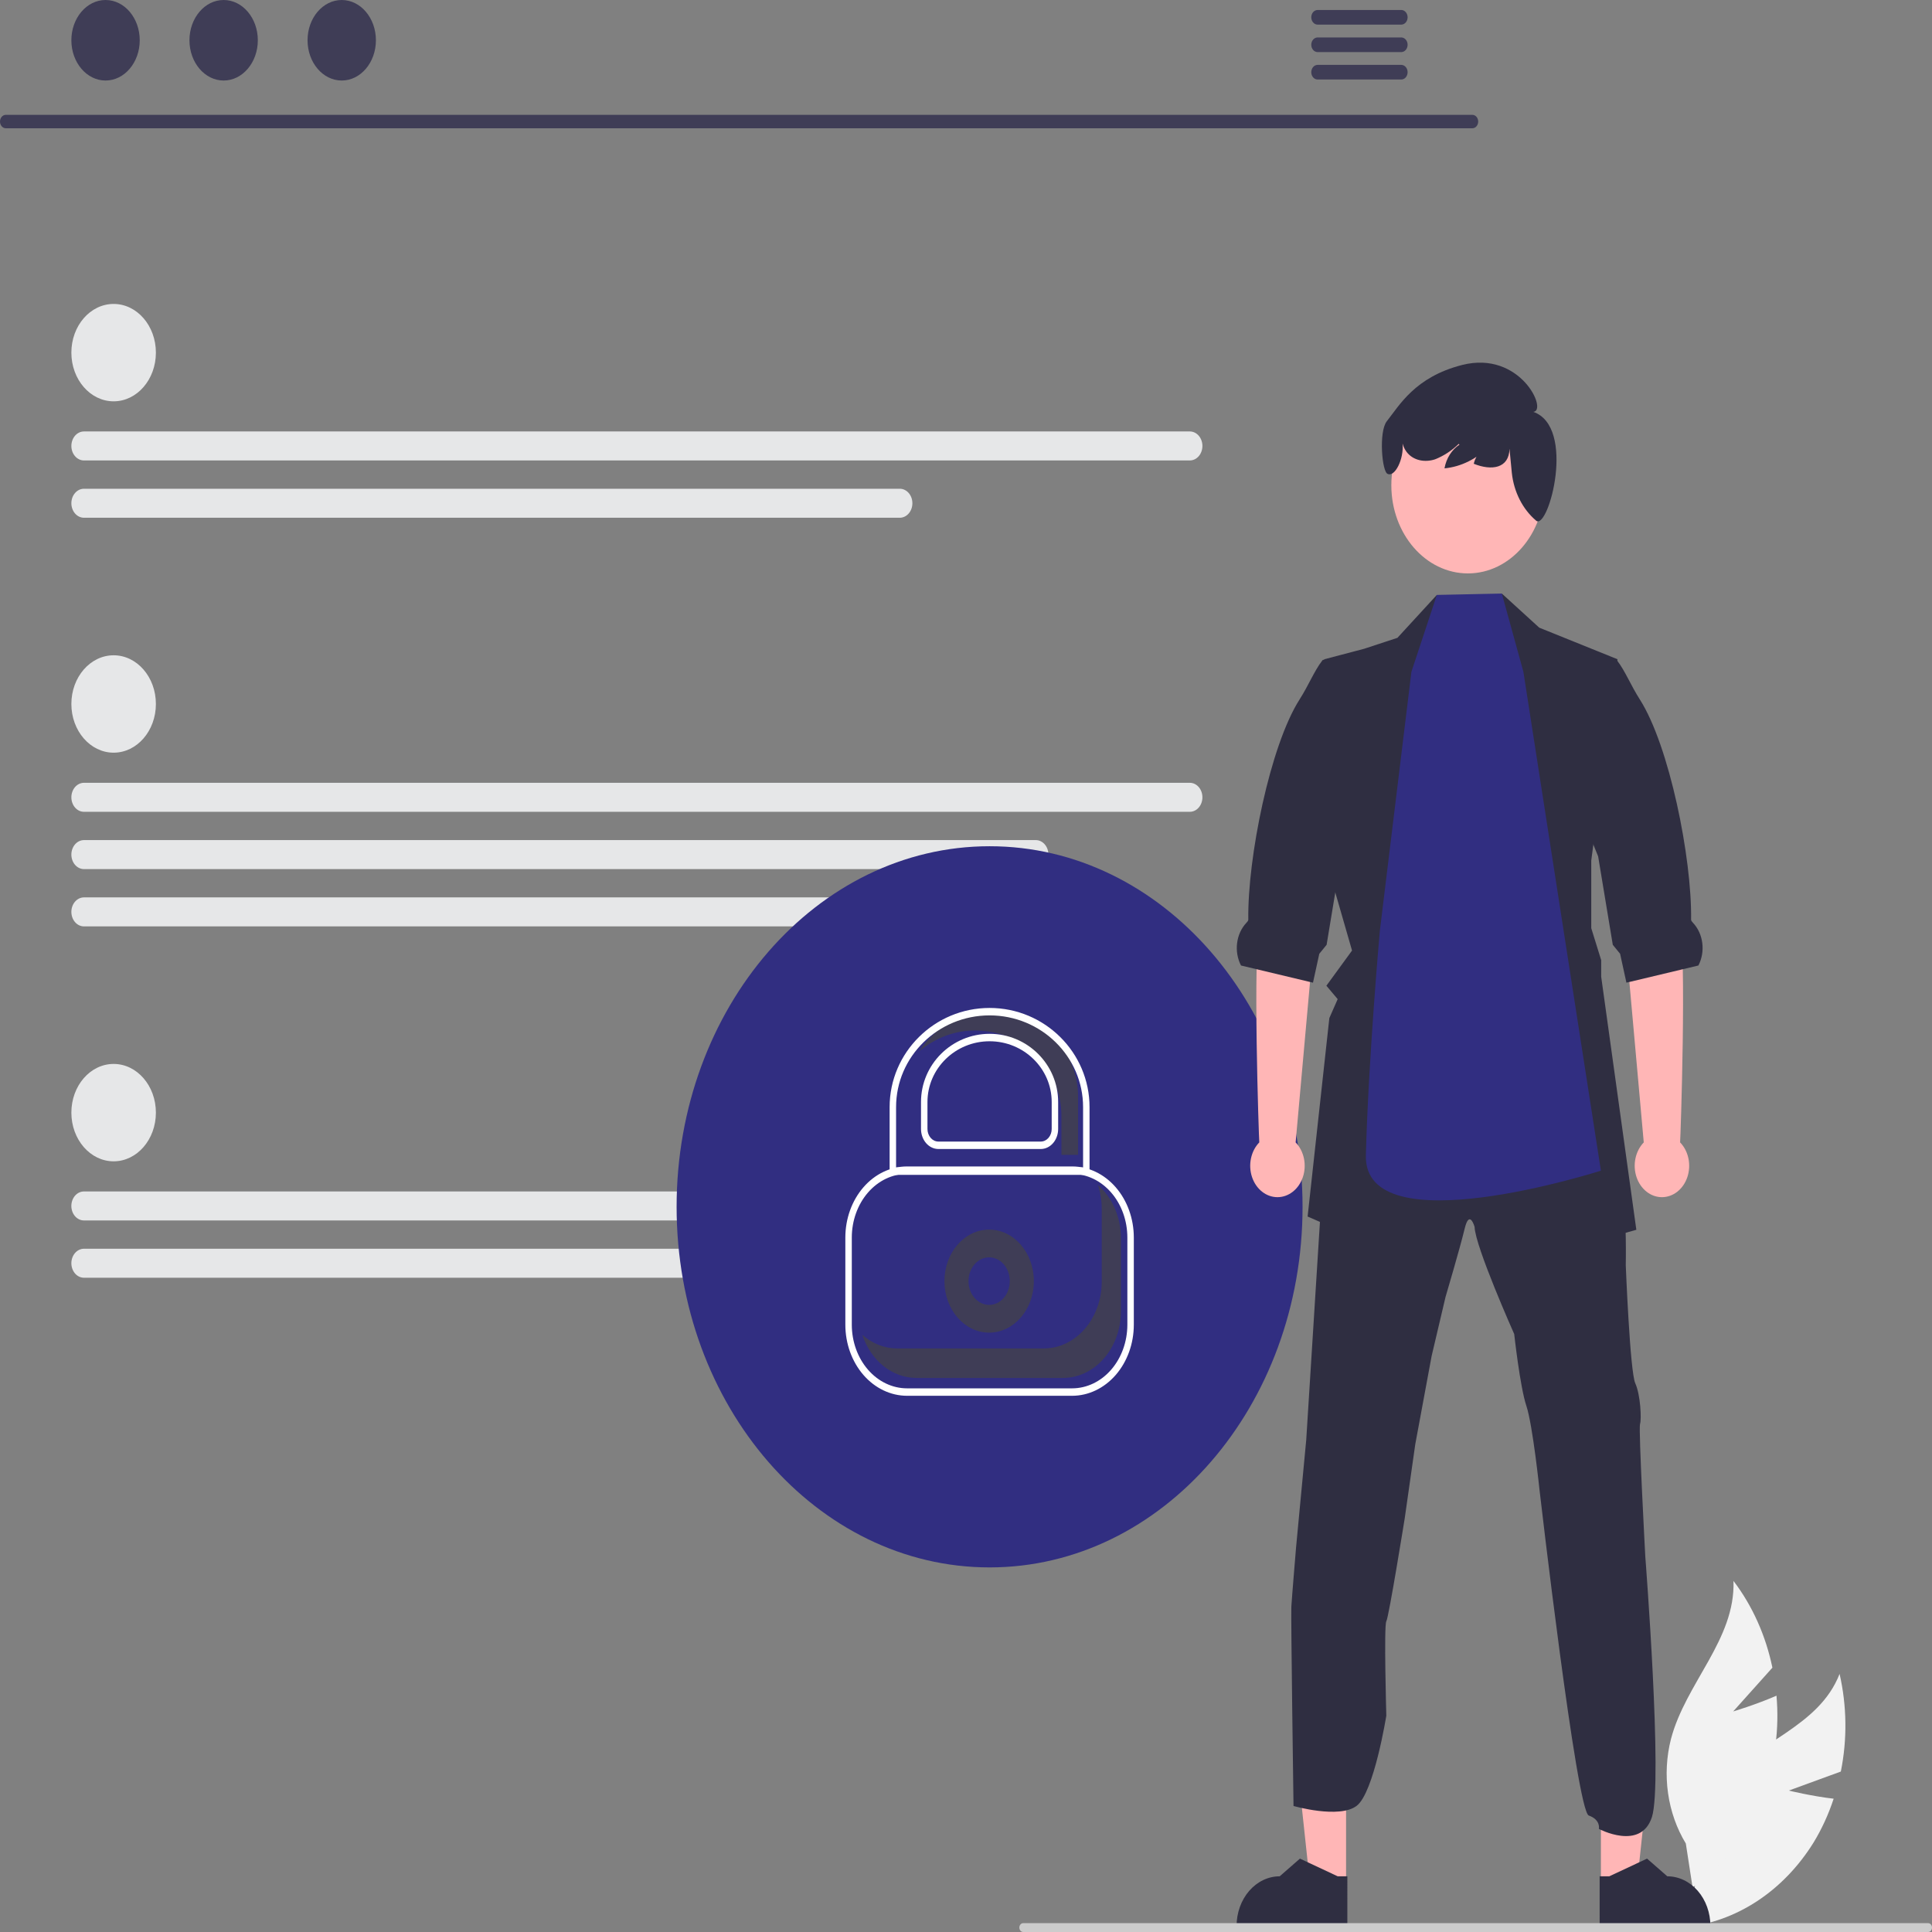 <svg width="430" height="430" viewBox="0 0 430 430" fill="none" xmlns="http://www.w3.org/2000/svg">
<rect x="0" y="0" width="430" height="430" fill="#808080" stroke="none"/>
<g clip-path="url(#clip0_3_2)">
<path d="M398.127 398.521L409.71 394.288C411.154 387.126 411.058 379.666 409.431 372.556C404.778 384.477 391.125 387.398 383.346 396.913C380.94 399.902 379.148 403.476 378.104 407.372C377.059 411.267 376.789 415.383 377.313 419.415L374.876 428.94C380.568 428.379 386.087 426.404 391.052 423.15C396.017 419.896 400.311 415.44 403.638 410.09C405.478 407.067 406.981 403.79 408.111 400.334C403.171 399.764 398.127 398.521 398.127 398.521Z" fill="#F2F2F2"/>
<path d="M385.75 380.909L394.479 371.169C392.998 364.016 390.025 357.388 385.817 351.86C386.266 364.922 375.177 374.551 371.898 387.064C370.901 390.976 370.681 395.096 371.254 399.119C371.827 403.143 373.179 406.965 375.209 410.305L376.714 420.082C381.592 416.656 385.766 412.052 388.951 406.589C392.135 401.125 394.254 394.93 395.16 388.432C395.638 384.781 395.714 381.075 395.387 377.402C390.746 379.43 385.75 380.909 385.75 380.909Z" fill="#F2F2F2"/>
<path d="M327.726 28.551H1.27C0.93 28.542 0.607 28.381 0.369 28.102C0.132 27.822 -0.001 27.446 -0.001 27.055C-0.001 26.664 0.132 26.288 0.369 26.008C0.607 25.729 0.93 25.567 1.27 25.559H327.726C328.066 25.567 328.389 25.729 328.627 26.008C328.864 26.288 328.997 26.664 328.997 27.055C328.997 27.446 328.864 27.822 328.627 28.102C328.389 28.381 328.066 28.542 327.726 28.551Z" fill="#3F3D56"/>
<path d="M23.492 17.922C27.694 17.922 31.101 13.91 31.101 8.961C31.101 4.012 27.694 0 23.492 0C19.29 0 15.884 4.012 15.884 8.961C15.884 13.91 19.29 17.922 23.492 17.922Z" fill="#3F3D56"/>
<path d="M49.775 17.922C53.977 17.922 57.383 13.91 57.383 8.961C57.383 4.012 53.977 0 49.775 0C45.573 0 42.167 4.012 42.167 8.961C42.167 13.91 45.573 17.922 49.775 17.922Z" fill="#3F3D56"/>
<path d="M76.058 17.922C80.26 17.922 83.666 13.91 83.666 8.961C83.666 4.012 80.26 0 76.058 0C71.856 0 68.45 4.012 68.45 8.961C68.45 13.91 71.856 17.922 76.058 17.922Z" fill="#3F3D56"/>
<path d="M311.902 2.221H293.232C292.862 2.23 292.51 2.405 292.25 2.709C291.991 3.014 291.846 3.423 291.846 3.85C291.846 4.276 291.991 4.686 292.25 4.99C292.51 5.295 292.862 5.47 293.232 5.479H311.902C312.272 5.47 312.625 5.295 312.884 4.99C313.143 4.686 313.288 4.276 313.288 3.85C313.288 3.423 313.143 3.014 312.884 2.709C312.625 2.405 312.272 2.23 311.902 2.221Z" fill="#3F3D56"/>
<path d="M311.902 8.335H293.232C292.862 8.343 292.509 8.519 292.25 8.823C291.991 9.128 291.846 9.537 291.846 9.964C291.846 10.39 291.991 10.8 292.25 11.104C292.509 11.409 292.862 11.584 293.232 11.592H311.902C312.272 11.584 312.625 11.409 312.884 11.104C313.143 10.8 313.288 10.39 313.288 9.964C313.288 9.537 313.143 9.128 312.884 8.823C312.625 8.519 312.272 8.343 311.902 8.335Z" fill="#3F3D56"/>
<path d="M311.902 14.441H293.232C292.862 14.449 292.509 14.624 292.25 14.929C291.991 15.233 291.846 15.643 291.846 16.069C291.846 16.496 291.991 16.905 292.25 17.21C292.509 17.514 292.862 17.69 293.232 17.698H311.902C312.272 17.69 312.625 17.514 312.884 17.21C313.143 16.905 313.288 16.496 313.288 16.069C313.288 15.643 313.143 15.233 312.884 14.929C312.625 14.624 312.272 14.449 311.902 14.441Z" fill="#3F3D56"/>
<path d="M25.29 89.321C30.485 89.321 34.696 84.469 34.696 78.484C34.696 72.499 30.485 67.647 25.29 67.647C20.095 67.647 15.884 72.499 15.884 78.484C15.884 84.469 20.095 89.321 25.29 89.321Z" fill="#E6E7E8"/>
<path d="M264.817 102.481H18.685C17.942 102.481 17.23 102.141 16.704 101.536C16.179 100.931 15.884 100.11 15.884 99.254C15.884 98.398 16.179 97.577 16.704 96.972C17.23 96.367 17.942 96.027 18.685 96.027H264.817C265.56 96.027 266.272 96.367 266.798 96.972C267.323 97.577 267.618 98.398 267.618 99.254C267.618 100.11 267.323 100.931 266.798 101.536C266.272 102.141 265.56 102.481 264.817 102.481Z" fill="#E6E7E8"/>
<path d="M200.265 115.233H18.685C17.942 115.233 17.23 114.893 16.704 114.288C16.179 113.683 15.884 112.862 15.884 112.006C15.884 111.15 16.179 110.329 16.704 109.724C17.23 109.119 17.942 108.779 18.685 108.779H200.265C201.007 108.779 201.72 109.119 202.245 109.724C202.771 110.329 203.066 111.15 203.066 112.006C203.066 112.862 202.771 113.683 202.245 114.288C201.72 114.893 201.007 115.233 200.265 115.233Z" fill="#E6E7E8"/>
<path d="M25.29 258.472C30.485 258.472 34.696 253.62 34.696 247.635C34.696 241.649 30.485 236.797 25.29 236.797C20.095 236.797 15.884 241.649 15.884 247.635C15.884 253.62 20.095 258.472 25.29 258.472Z" fill="#E6E7E8"/>
<path d="M264.817 271.632H18.685C18.317 271.632 17.952 271.549 17.612 271.388C17.271 271.226 16.962 270.988 16.702 270.688C16.441 270.389 16.234 270.033 16.093 269.641C15.952 269.249 15.88 268.829 15.88 268.405C15.88 267.98 15.952 267.56 16.093 267.169C16.234 266.777 16.441 266.421 16.702 266.121C16.962 265.821 17.271 265.584 17.612 265.422C17.952 265.26 18.317 265.177 18.685 265.178H264.817C265.597 265.228 266.333 265.612 266.88 266.255C267.427 266.898 267.746 267.754 267.774 268.654C267.751 269.073 267.656 269.484 267.494 269.861C267.333 270.238 267.108 270.575 266.834 270.852C266.559 271.129 266.239 271.34 265.893 271.474C265.547 271.608 265.181 271.662 264.817 271.632Z" fill="#E6E7E8"/>
<path d="M200.265 284.384H18.685C17.942 284.384 17.23 284.044 16.704 283.438C16.179 282.833 15.884 282.012 15.884 281.156C15.884 280.3 16.179 279.48 16.704 278.874C17.23 278.269 17.942 277.929 18.685 277.929H200.265C201.007 277.929 201.72 278.269 202.245 278.874C202.771 279.48 203.066 280.3 203.066 281.156C203.066 282.012 202.771 282.833 202.245 283.438C201.72 284.044 201.007 284.384 200.265 284.384Z" fill="#E6E7E8"/>
<path d="M25.29 167.521C30.485 167.521 34.696 162.669 34.696 156.683C34.696 150.698 30.485 145.846 25.29 145.846C20.095 145.846 15.884 150.698 15.884 156.683C15.884 162.669 20.095 167.521 25.29 167.521Z" fill="#E6E7E8"/>
<path d="M264.817 180.681H18.685C17.942 180.681 17.23 180.341 16.704 179.735C16.179 179.13 15.884 178.309 15.884 177.454C15.884 176.598 16.179 175.777 16.704 175.172C17.23 174.566 17.942 174.226 18.685 174.226H264.817C265.56 174.226 266.272 174.566 266.798 175.172C267.323 175.777 267.618 176.598 267.618 177.454C267.618 178.309 267.323 179.13 266.798 179.735C266.272 180.341 265.56 180.681 264.817 180.681Z" fill="#E6E7E8"/>
<path d="M230.541 193.432H18.685C17.942 193.432 17.23 193.092 16.704 192.487C16.179 191.882 15.884 191.061 15.884 190.205C15.884 189.349 16.179 188.528 16.704 187.923C17.23 187.318 17.942 186.978 18.685 186.978H230.541C231.284 186.978 231.997 187.318 232.522 187.923C233.047 188.528 233.342 189.349 233.342 190.205C233.342 191.061 233.047 191.882 232.522 192.487C231.997 193.092 231.284 193.432 230.541 193.432Z" fill="#E6E7E8"/>
<path d="M216.162 206.184H18.685C17.942 206.184 17.23 205.844 16.704 205.239C16.179 204.634 15.884 203.813 15.884 202.957C15.884 202.101 16.179 201.28 16.704 200.675C17.23 200.07 17.942 199.73 18.685 199.73H216.162C216.905 199.73 217.617 200.07 218.143 200.675C218.668 201.28 218.963 202.101 218.963 202.957C218.963 203.813 218.668 204.634 218.143 205.239C217.617 205.844 216.905 206.184 216.162 206.184Z" fill="#E6E7E8"/>
<path d="M220.248 348.853C258.719 348.853 289.905 312.922 289.905 268.599C289.905 224.275 258.719 188.344 220.248 188.344C181.778 188.344 150.591 224.275 150.591 268.599C150.591 312.922 181.778 348.853 220.248 348.853Z" fill="#312E81"/>
<path d="M220.153 296.6C225.648 296.6 230.103 291.467 230.103 285.135C230.103 278.803 225.648 273.67 220.153 273.67C214.657 273.67 210.202 278.803 210.202 285.135C210.202 291.467 214.657 296.6 220.153 296.6Z" fill="#3F3D56"/>
<path d="M220.153 290.426C222.689 290.426 224.745 288.057 224.745 285.135C224.745 282.212 222.689 279.843 220.153 279.843C217.616 279.843 215.56 282.212 215.56 285.135C215.56 288.057 217.616 290.426 220.153 290.426Z" fill="#312E81"/>
<path d="M238.624 310.656H201.872C198.233 310.651 194.744 308.984 192.171 306.019C189.597 303.054 188.15 299.035 188.146 294.842V275.427C188.15 271.235 189.597 267.215 192.171 264.25C194.744 261.285 198.233 259.617 201.872 259.613H238.624C242.264 259.618 245.752 261.285 248.326 264.25C250.899 267.215 252.346 271.235 252.351 275.427V294.842C252.346 299.035 250.899 303.054 248.326 306.019C245.752 308.984 242.264 310.651 238.624 310.656ZM201.872 261.269C198.614 261.273 195.49 262.766 193.186 265.42C190.883 268.075 189.587 271.674 189.583 275.427V294.842C189.587 298.596 190.883 302.194 193.187 304.849C195.49 307.503 198.614 308.996 201.872 309H238.624C241.882 308.996 245.006 307.503 247.31 304.849C249.614 302.194 250.91 298.596 250.913 294.842V275.427C250.91 271.674 249.614 268.075 247.31 265.42C245.006 262.766 241.883 261.273 238.624 261.269L201.872 261.269Z" fill="white"/>
<path d="M199.695 300.117H232.317C234.01 300.117 235.687 299.733 237.251 298.987C238.815 298.24 240.237 297.146 241.434 295.766C242.631 294.387 243.581 292.749 244.229 290.947C244.877 289.145 245.21 287.213 245.21 285.262V269.015C245.208 267.213 244.92 265.427 244.36 263.745C245.951 265.126 247.243 266.914 248.132 268.967C249.021 271.021 249.484 273.285 249.484 275.581V291.828C249.484 293.778 249.151 295.71 248.503 297.512C247.855 299.315 246.905 300.952 245.708 302.332C244.51 303.711 243.089 304.805 241.525 305.552C239.96 306.299 238.284 306.683 236.591 306.683H203.969C201.355 306.681 198.803 305.763 196.652 304.051C194.501 302.339 192.853 299.914 191.926 297.098C194.159 299.057 196.889 300.118 199.695 300.117Z" fill="#3F3D56"/>
<path d="M299.592 419.383L291.577 419.382L287.763 383.759L299.595 383.759L299.592 419.383Z" fill="#FFB6B6"/>
<path d="M299.875 429.017L275.225 429.016V428.657C275.225 425.725 276.236 422.914 278.035 420.841C279.835 418.768 282.275 417.603 284.82 417.603L289.323 413.667L297.724 417.603L299.876 417.603L299.875 429.017Z" fill="#2F2E41"/>
<path d="M356.311 419.383L364.327 419.382L368.141 383.759L356.31 383.759L356.311 419.383Z" fill="#FFB6B6"/>
<path d="M356.029 429.017L380.679 429.016V428.657C380.679 425.725 379.668 422.914 377.869 420.841C376.069 418.768 373.629 417.603 371.084 417.603L366.581 413.667L358.18 417.603L356.028 417.603L356.029 429.017Z" fill="#2F2E41"/>
<path d="M287.411 357.581C287.529 355.548 288.47 344.307 288.47 344.307L290.725 320.467L294.699 257.272L294.958 253.136L315.774 248.531L330.001 240.673L346.911 246.901L360.078 252.59C360.078 252.59 360.1 255.026 360.202 257.967C360.337 261.818 360.574 266.54 361.137 267.767C362.079 269.936 361.842 281.58 361.842 281.58C361.842 281.58 362.778 305.271 363.956 307.868C365.134 310.466 365.37 315.876 365.015 316.96C364.66 318.045 366.193 346.496 366.193 346.496C366.193 346.496 370.128 396.843 367.659 404.435C365.191 412.026 355.861 407.053 355.861 407.053C355.861 407.053 356.312 405.027 353.607 404.073C350.901 403.118 342.661 331.728 342.661 331.728C342.661 331.728 341.127 317.09 339.718 312.895C338.309 308.7 337.013 296.913 337.013 296.913C337.013 296.913 328.31 277.404 328.197 273.066C328.197 273.066 327.058 269.007 325.982 273.475C324.905 277.943 321.732 288.646 321.732 288.646L318.637 301.79L314.996 321.428L312.64 337.962C312.64 337.962 309.112 359.906 308.548 360.854C307.984 361.802 308.548 381.85 308.548 381.85C308.548 381.85 305.82 398.923 301.964 401.904C298.109 404.884 287.894 401.951 287.894 401.951C287.894 401.951 287.292 359.614 287.411 357.581Z" fill="#2F2E41"/>
<path d="M296.291 195.5L300.919 211.56L295.209 219.391L297.723 222.373L295.869 226.587L291.032 270.761L317.547 282.346L326.475 269.448L333.516 282.346L364.196 273.709L356.371 217.379V213.696L354.162 206.585V191.531L359.996 146.722L342.584 139.695L334.259 132.104L331.565 142.78L320.095 140.43L319.796 132.409L311.02 141.962L303.63 144.391L294.781 146.722L293.653 149.969L295.907 149.32L295.542 191.565L296.291 195.5Z" fill="#2F2E41"/>
<path d="M288.366 254.262L292.819 204.601L293.994 184.162L281.53 181.565C281.53 181.565 282.024 196.18 280.391 204.425C278.78 212.562 280.178 253.171 280.277 254.257C279.362 255.2 278.717 256.441 278.427 257.816C278.137 259.191 278.216 260.635 278.654 261.957C279.092 263.278 279.867 264.416 280.879 265.219C281.89 266.021 283.089 266.451 284.316 266.452C285.544 266.453 286.744 266.024 287.755 265.222C288.767 264.421 289.544 263.284 289.983 261.963C290.422 260.641 290.502 259.198 290.213 257.823C289.925 256.448 289.28 255.206 288.366 254.262Z" fill="#FFB6B6"/>
<path d="M276.208 214.891L279.675 215.716L291.568 218.554L292.227 218.71L293.631 212.281L295.26 210.28L298.36 191.564L298.523 190.59L303.207 179.057L306.448 144.391L294.397 146.885C294.335 146.956 294.279 147.034 294.222 147.112C292.492 149.372 291.257 152.515 289.24 155.678C282.673 165.971 277.634 190.98 277.832 204.682C277.837 204.903 277.64 205.144 277.403 205.39C276.286 206.574 275.557 208.165 275.339 209.896C275.121 211.627 275.428 213.391 276.208 214.891Z" fill="#2F2E41"/>
<path d="M365.847 254.262L361.394 204.601L360.219 184.162L372.683 181.565C372.683 181.565 372.189 196.18 373.822 204.425C375.433 212.562 374.035 253.171 373.936 254.257C374.851 255.2 375.497 256.441 375.786 257.816C376.076 259.191 375.997 260.635 375.559 261.956C375.121 263.278 374.346 264.416 373.334 265.219C372.323 266.021 371.124 266.451 369.897 266.452C368.669 266.453 367.469 266.024 366.458 265.222C365.446 264.421 364.669 263.284 364.23 261.963C363.791 260.641 363.711 259.198 364 257.823C364.288 256.448 364.933 255.206 365.847 254.262Z" fill="#FFB6B6"/>
<path d="M378.005 214.891L374.538 215.716L362.645 218.554L361.986 218.71L360.582 212.281L358.953 210.28L355.853 191.564L355.69 190.59L351.006 179.057L352.077 144.391L359.816 146.885C359.878 146.956 359.934 147.034 359.991 147.112C361.721 149.372 362.956 152.515 364.973 155.678C371.54 165.971 376.579 190.98 376.382 204.682C376.376 204.903 376.573 205.144 376.81 205.39C377.927 206.574 378.656 208.165 378.874 209.896C379.092 211.627 378.785 213.391 378.005 214.891Z" fill="#2F2E41"/>
<path d="M314.134 149.52L319.796 132.409L334.259 132.104L339.059 149.52L356.309 260.549C356.309 260.549 303.46 277.505 303.997 257.123C304.56 235.692 307.103 207.225 307.103 207.225L314.134 149.52Z" fill="#312E81"/>
<path d="M326.704 127.623C336.114 127.623 343.742 118.834 343.742 107.993C343.742 97.151 336.114 88.363 326.704 88.363C317.294 88.363 309.666 97.151 309.666 107.993C309.666 118.834 317.294 127.623 326.704 127.623Z" fill="#FFB6B6"/>
<path d="M308.661 93.752C311.435 90.274 314.905 83.907 325.414 81.233C338.399 77.929 344.535 91.444 341.26 91.666C350.836 95.007 344.685 117.837 341.94 115.922C341.916 115.904 341.893 115.883 341.872 115.861C340.395 114.609 339.156 113.022 338.23 111.199C337.304 109.376 336.71 107.355 336.484 105.258L335.963 99.856C335.889 104.252 331.989 104.833 328.005 103.214C328.241 102.25 328.69 101.374 329.31 100.672C329.929 99.969 330.696 99.465 331.536 99.208C328.759 102.109 325.232 103.878 321.497 104.242C321.692 103.141 322.09 102.101 322.663 101.192C323.237 100.284 323.972 99.527 324.82 98.972L324.663 98.794C323.107 100.306 321.321 101.471 319.396 102.231C317.199 102.956 314.568 102.564 313.063 100.583C312.658 100.036 312.352 99.402 312.163 98.717C312.489 102.198 310.462 106.172 308.888 105.489C307.578 105.196 306.815 96.068 308.661 93.752Z" fill="#2F2E41"/>
<path d="M430 429.015C430 429.144 429.978 429.273 429.936 429.392C429.893 429.512 429.83 429.621 429.75 429.712C429.671 429.804 429.576 429.876 429.472 429.926C429.369 429.975 429.257 430 429.145 430H227.727C227.501 430 227.283 429.896 227.123 429.711C226.962 429.527 226.872 429.276 226.872 429.015C226.872 428.753 226.962 428.503 227.123 428.318C227.283 428.133 227.501 428.03 227.727 428.03H429.145C429.257 428.029 429.369 428.054 429.472 428.104C429.576 428.153 429.671 428.226 429.75 428.317C429.83 428.409 429.893 428.518 429.936 428.637C429.978 428.757 430 428.885 430 429.015Z" fill="#CCCCCC"/>
<path d="M220.814 225.084C214.001 225.084 208.012 228.638 204.622 233.972C208.246 230.932 212.623 229.314 217.106 229.356C227.656 229.356 236.239 237.871 236.239 248.337V257.037H239.947V244.065C239.947 233.599 231.364 225.084 220.814 225.084Z" fill="#3F3D56"/>
<path d="M242.495 261.489H198.001V246.406C198.001 234.237 207.981 224.337 220.248 224.337C232.515 224.337 242.495 234.237 242.495 246.406V261.489ZM199.438 259.833H241.058V246.406C241.058 235.15 231.723 225.992 220.248 225.992C208.773 225.992 199.438 235.15 199.438 246.406V259.833Z" fill="white"/>
<path d="M231.643 255.731H208.853C207.828 255.73 206.845 255.26 206.12 254.424C205.395 253.589 204.987 252.456 204.986 251.275V245.273C204.986 236.904 211.833 230.095 220.248 230.095C228.664 230.095 235.51 236.904 235.51 245.273V251.275C235.509 252.456 235.102 253.589 234.377 254.424C233.652 255.26 232.669 255.73 231.643 255.731ZM220.248 231.751C212.625 231.751 206.423 237.816 206.423 245.273V251.275C206.424 252.017 206.68 252.729 207.135 253.254C207.591 253.779 208.209 254.074 208.853 254.075H231.643C232.288 254.074 232.905 253.779 233.361 253.254C233.816 252.729 234.073 252.017 234.073 251.275V245.273C234.073 237.816 227.871 231.751 220.248 231.751Z" fill="white"/>
</g>
<defs>
<clipPath id="clip0_3_2">
<rect width="430" height="430" fill="white"/>
</clipPath>
</defs>
</svg>
